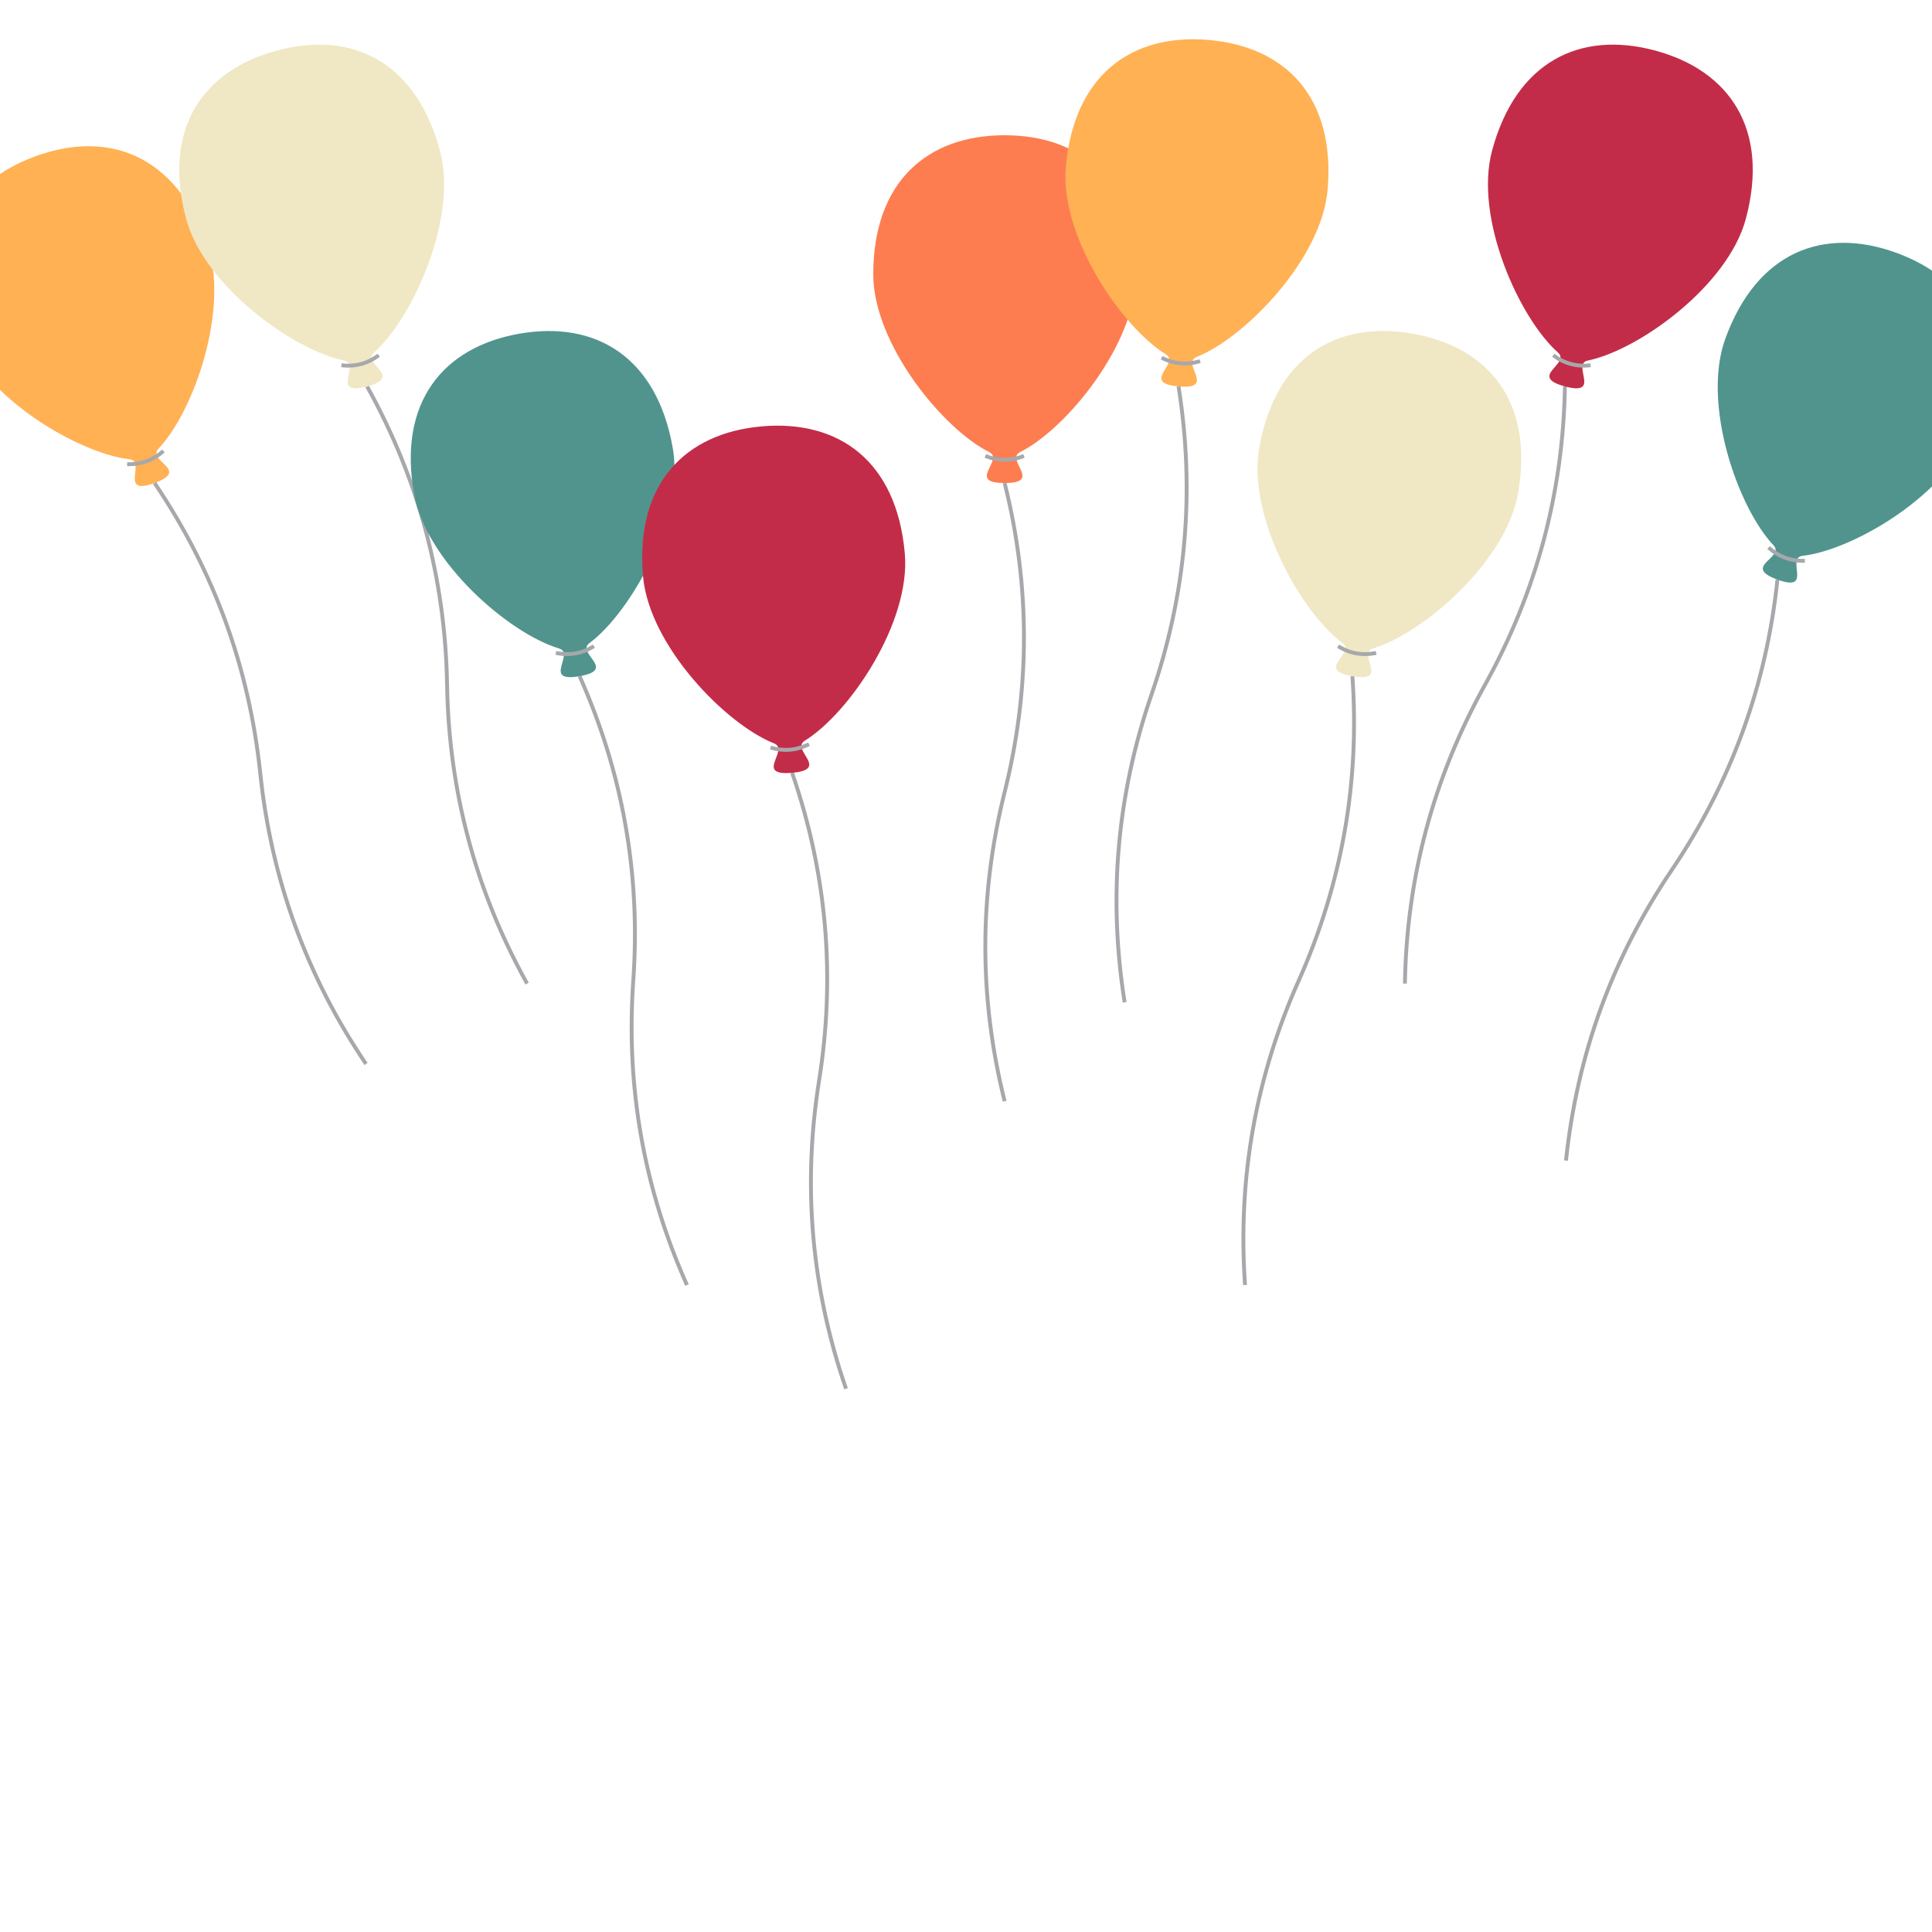<?xml version="1.0" encoding="utf-8"?>
<!DOCTYPE svg PUBLIC "-//W3C//DTD SVG 1.1//EN" "http://www.w3.org/Graphics/SVG/1.1/DTD/svg11.dtd">
<svg id="balloons_svg" xmlns="http://www.w3.org/2000/svg" xmlns:xlink="http://www.w3.org/1999/xlink" width="500" height="500" viewBox="0 0 500 500" preserveAspectRatio="xMidYMid meet" version="1.1" xml:space="preserve" >
	<style>
		.color1 { fill: #C32C48; opacity: 0.8; }
		.color2 { fill: #FD7D50; opacity: 0.8; }
		.color3 { fill: #FFB154; opacity: 0.9; }
		.color4 { fill: #F0E7C4; opacity: 0.9; }
		.color5 { fill: #51948E; opacity: 0.8; }
		.color6 { stroke: #A6A8AB; fill: none; opacity: 1; }
	</style>
	<defs>
		<g id="defbgroup" >
			<path id="defsting" d="M0 0q10 40 0 80q-10 40 0 80" class="color6" />
			<path id="defballoon" d="M0 0c10 0 0 -6 4 -8 12-6 30-28 30-46 0-24-14-36-34-36-20 0-34 12-34 36 0 18 18 40 30 46 4 2-6 8 4 8z" /> 
			<path id="deftie" d="M-5 -7q5 2 10 0" class="color6" />
		</g>
	</defs>
	<g id="b_row">
		<use xlink:href="#defbgroup" id="b1" class="color3" transform="translate(40 125) rotate(-20) " />
		<use xlink:href="#defbgroup" id="b2" class="color4" transform="translate(95 100) rotate(-15)" />
		<use xlink:href="#defbgroup" id="b3" class="color5" transform="translate(150 175) rotate(-10)" />
		<use xlink:href="#defbgroup" id="b4" class="color1" transform="translate(205 200) rotate(-5)" />
		<use xlink:href="#defbgroup" id="b5" class="color2" transform="translate(260 125)" />
		<use xlink:href="#defbgroup" id="b6" class="color3" transform="translate(305 100) rotate(5)" />
		<use xlink:href="#defbgroup" id="b7" class="color4" transform="translate(350 175) rotate(10)" />
		<use xlink:href="#defbgroup" id="b8" class="color1" transform="translate(405 100) rotate(15)" />
		<use xlink:href="#defbgroup" id="b9" class="color5" transform="translate(460 150) rotate(20)" />
	</g>
</svg>






 
